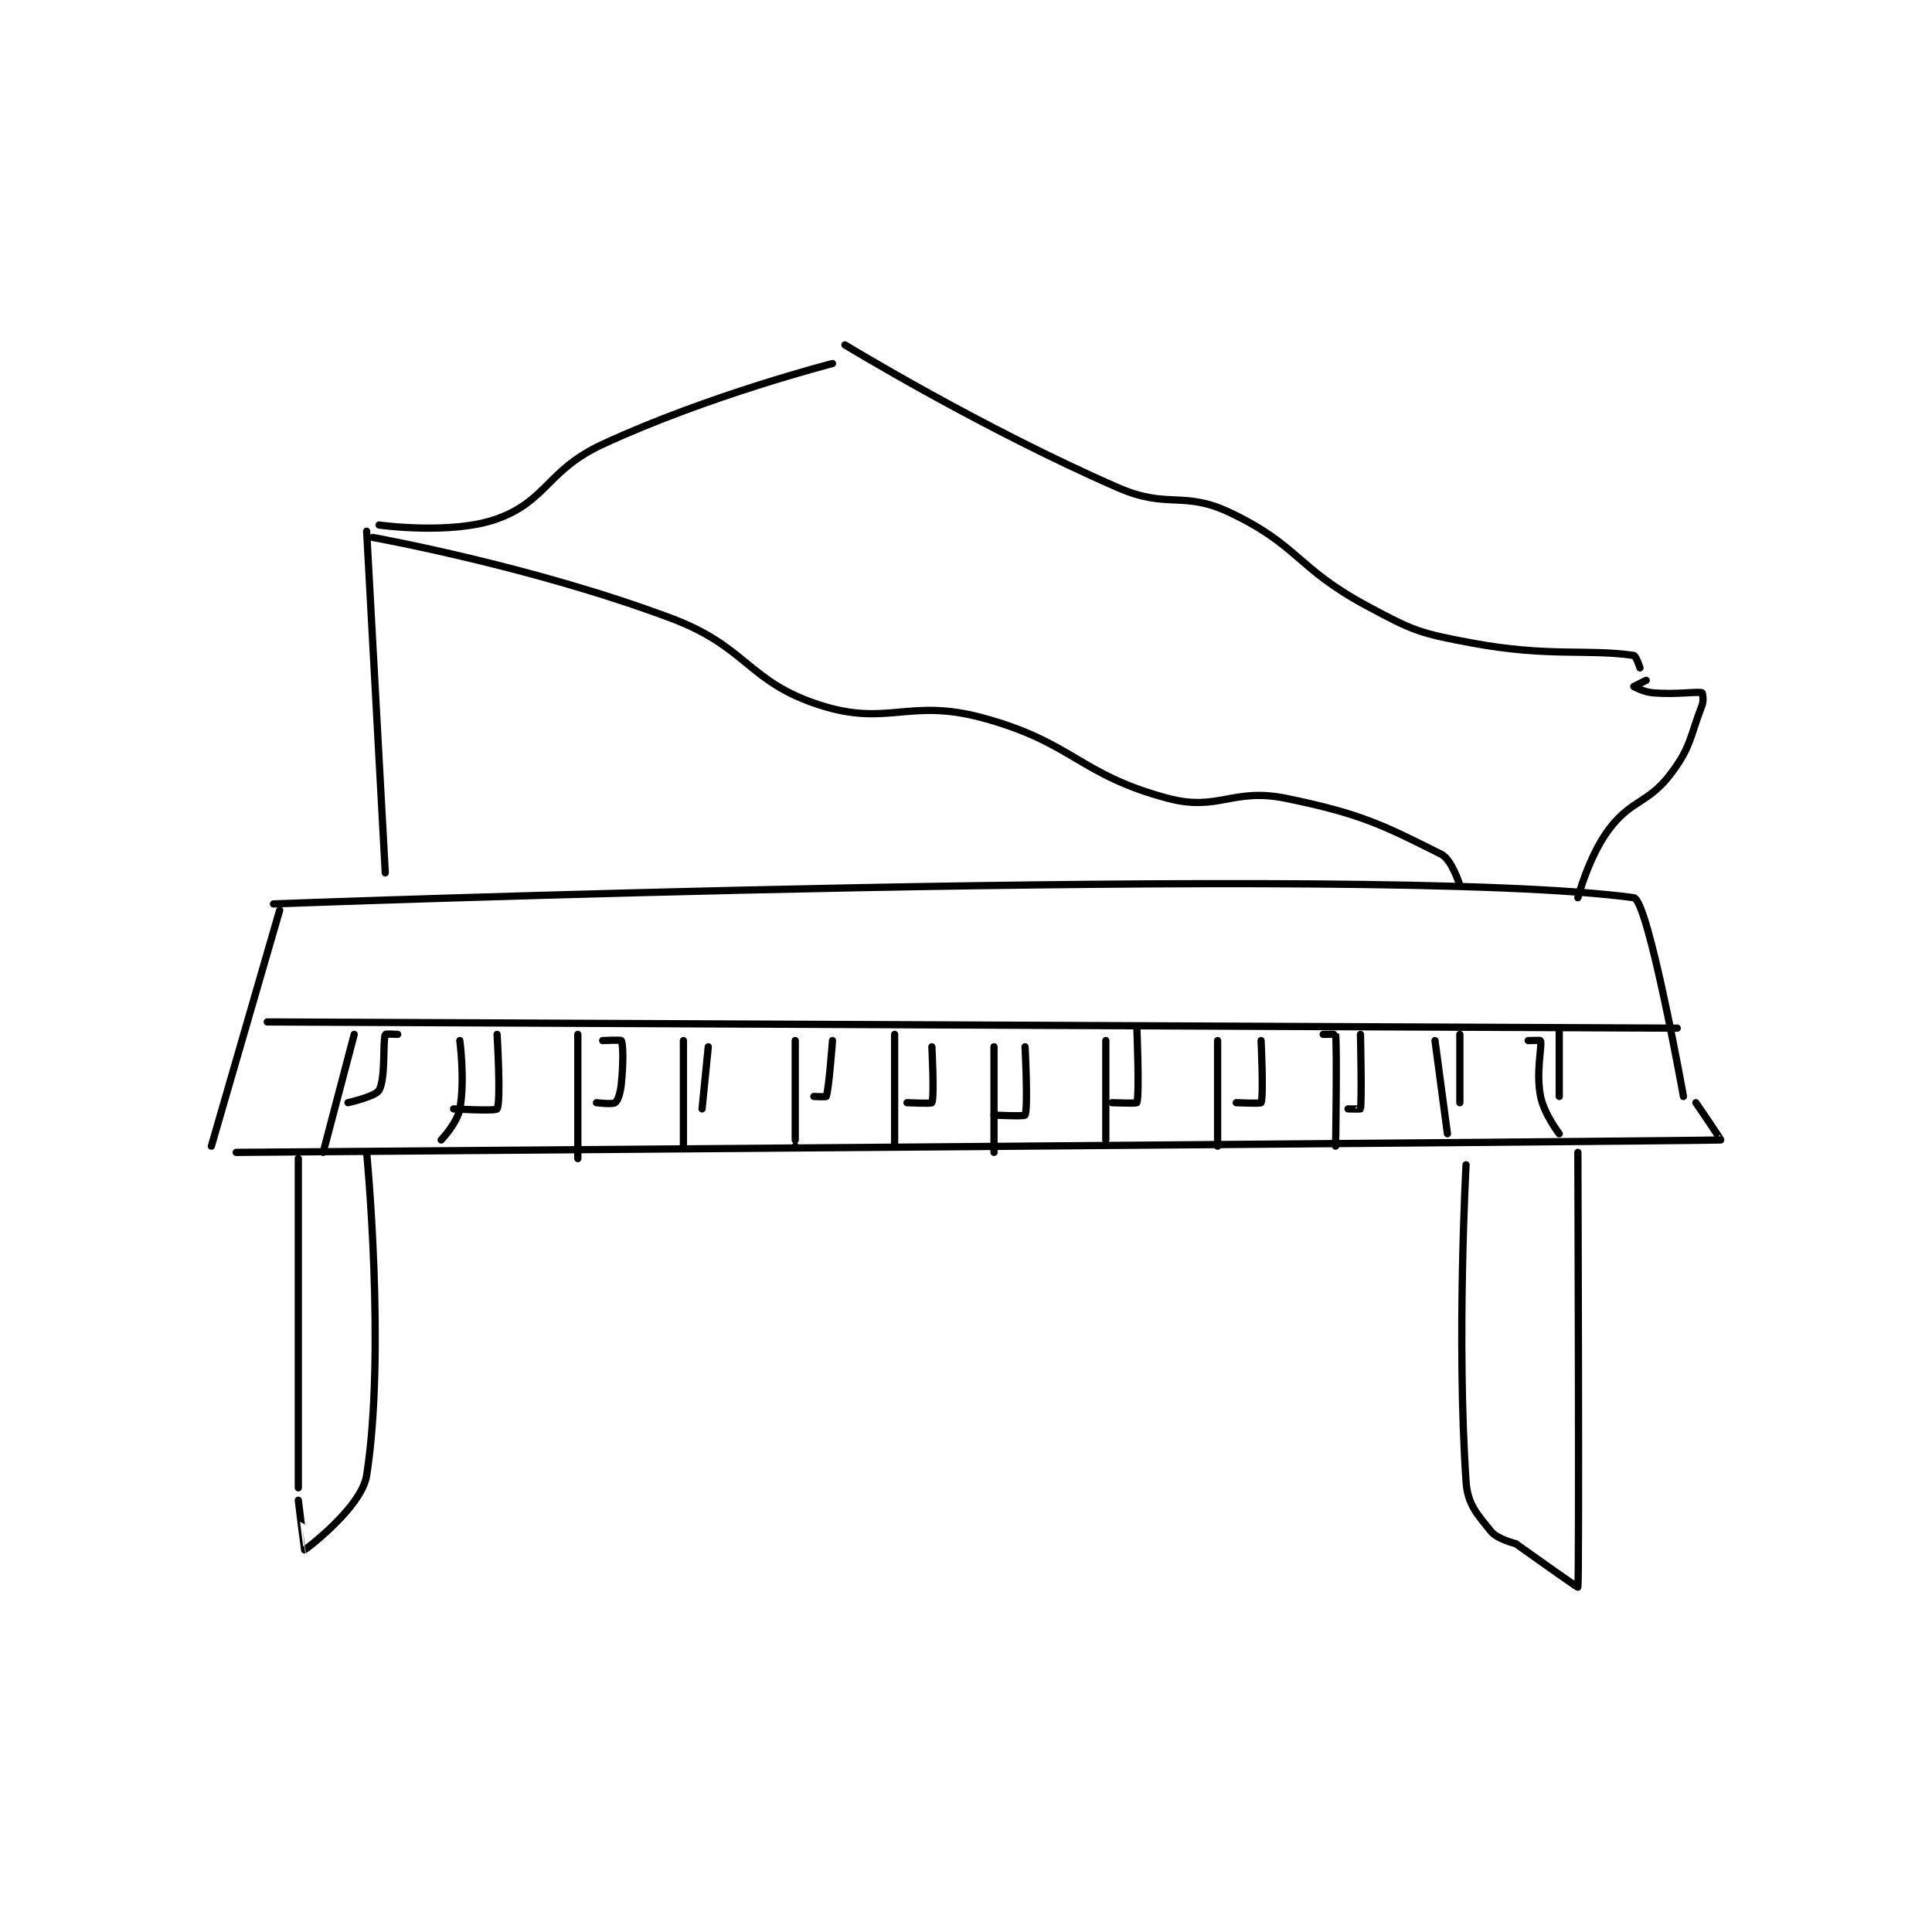<?xml version="1.0" encoding="utf-8"?>
<!DOCTYPE svg PUBLIC "-//W3C//DTD SVG 1.1//EN" "http://www.w3.org/Graphics/SVG/1.1/DTD/svg11.dtd">
<svg viewBox="0 0 800 800" preserveAspectRatio="xMinYMin meet" xmlns="http://www.w3.org/2000/svg" version="1.1">
<g fill="none" stroke="black" stroke-linecap="round" stroke-linejoin="round" stroke-width="1.167">
<g transform="translate(87.52,142.815) scale(2.572) translate(-178,-109)">
<path id="0" d="M188,199C188,199 365.831,192.378 407,198C409.327,198.318 415,230 415,230"/>
<path id="1" d="M189,200L178,238"/>
<path id="2" d="M182,239C182,239 414.894,237.208 421,237C421.097,236.997 417,231 417,231"/>
<path id="3" d="M187,218L414,219"/>
<path id="4" d="M288,220L288,238"/>
<path id="5" d="M304,222L304,239"/>
<path id="6" d="M322,221L322,237"/>
<path id="7" d="M340,221L340,238"/>
<path id="8" d="M357,220C357,220 358.997,219.973 359,220C359.247,222.223 359,238 359,238"/>
<path id="9" d="M375,221L377,236"/>
<path id="10" d="M390,221C390,221 391.988,220.947 392,221C392.238,222.072 391.224,226.118 392,230C392.569,232.847 395,236 395,236"/>
<path id="11" d="M201,220L196,239"/>
<path id="12" d="M218,221C218,221 218.859,227.417 218,232C217.565,234.318 215,237 215,237"/>
<path id="13" d="M237,220L237,240"/>
<path id="14" d="M254,221L254,238"/>
<path id="15" d="M254,238L254,238"/>
<path id="16" d="M272,221L272,237"/>
<path id="17" d="M272,238L272,238"/>
<path id="18" d="M258,222L257,232"/>
<path id="19" d="M278,221C278,221 277.432,228.705 277,230C276.969,230.092 275,230 275,230"/>
<path id="20" d="M294,222C294,222 294.418,230.061 294,231C293.918,231.186 290,231 290,231"/>
<path id="21" d="M208,220C208,220 206.031,219.908 206,220C205.568,221.295 206.086,227.008 205,229C204.462,229.986 200,231 200,231"/>
<path id="22" d="M241,221C241,221 243.942,220.864 244,221C244.317,221.739 244.329,224.71 244,228C243.854,229.457 243.45,230.662 243,231C242.584,231.312 240,231 240,231"/>
<path id="23" d="M224,220C224,220 224.653,230.881 224,232C223.778,232.381 217,232 217,232"/>
<path id="24" d="M309,222C309,222 309.518,231.86 309,233C308.893,233.235 304,233 304,233"/>
<path id="25" d="M327,219C327,219 327.45,229.65 327,231C326.95,231.15 323,231 323,231"/>
<path id="26" d="M347,221C347,221 347.431,229.922 347,231C346.931,231.172 343,231 343,231"/>
<path id="27" d="M363,220C363,220 363.243,230.541 363,232C362.993,232.041 361,232 361,232"/>
<path id="28" d="M379,220L379,231"/>
<path id="29" d="M395,219L395,230"/>
<path id="30" d="M192,240L192,293"/>
<path id="31" d="M203,239C203,239 206.1,271.161 203,291C202.192,296.174 193.159,302.942 193,303C192.979,303.008 192,295 192,295"/>
<path id="32" d="M380,241C380,241 378.456,269.226 380,292C380.25,295.694 381.787,297.234 384,300C385.027,301.284 388,302 388,302"/>
<path id="33" d="M398,239C398,239 398.246,307.447 398,309C397.981,309.12 388,302 388,302"/>
<path id="34" d="M204,140C204,140 229.616,144.606 252,153C264.383,157.644 264.344,163.27 276,167C286.903,170.489 290.288,165.863 302,169C316.778,172.958 317.637,178.189 332,182C340.159,184.165 342.413,180.243 351,182C363.131,184.481 366.711,186.355 376,191C377.732,191.866 379,196 379,196"/>
<path id="35" d="M205,138C205,138 216.703,139.635 224,137C232.04,134.097 232.063,129.138 241,125C258.045,117.109 278,112 278,112"/>
<path id="36" d="M280,109C280,109 302.071,122.45 324,132C332.015,135.49 334.45,132.414 342,136C353.05,141.249 352.728,144.93 364,151C371.582,155.083 372.542,155.426 381,157C393.312,159.291 399.622,157.907 407,159C407.364,159.054 408,161 408,161"/>
<path id="37" d="M409,163C409,163 407,164 407,164C407.011,164.021 408.545,164.868 410,165C413.766,165.342 417.059,164.765 418,165C418.059,165.015 418.306,166.205 418,167C416.025,172.136 416.251,173.666 413,178C409.363,182.849 406.637,182.151 403,187C399.749,191.334 398,198 398,198"/>
<path id="38" d="M203,139L206,194"/>
</g>
</g>
</svg>
